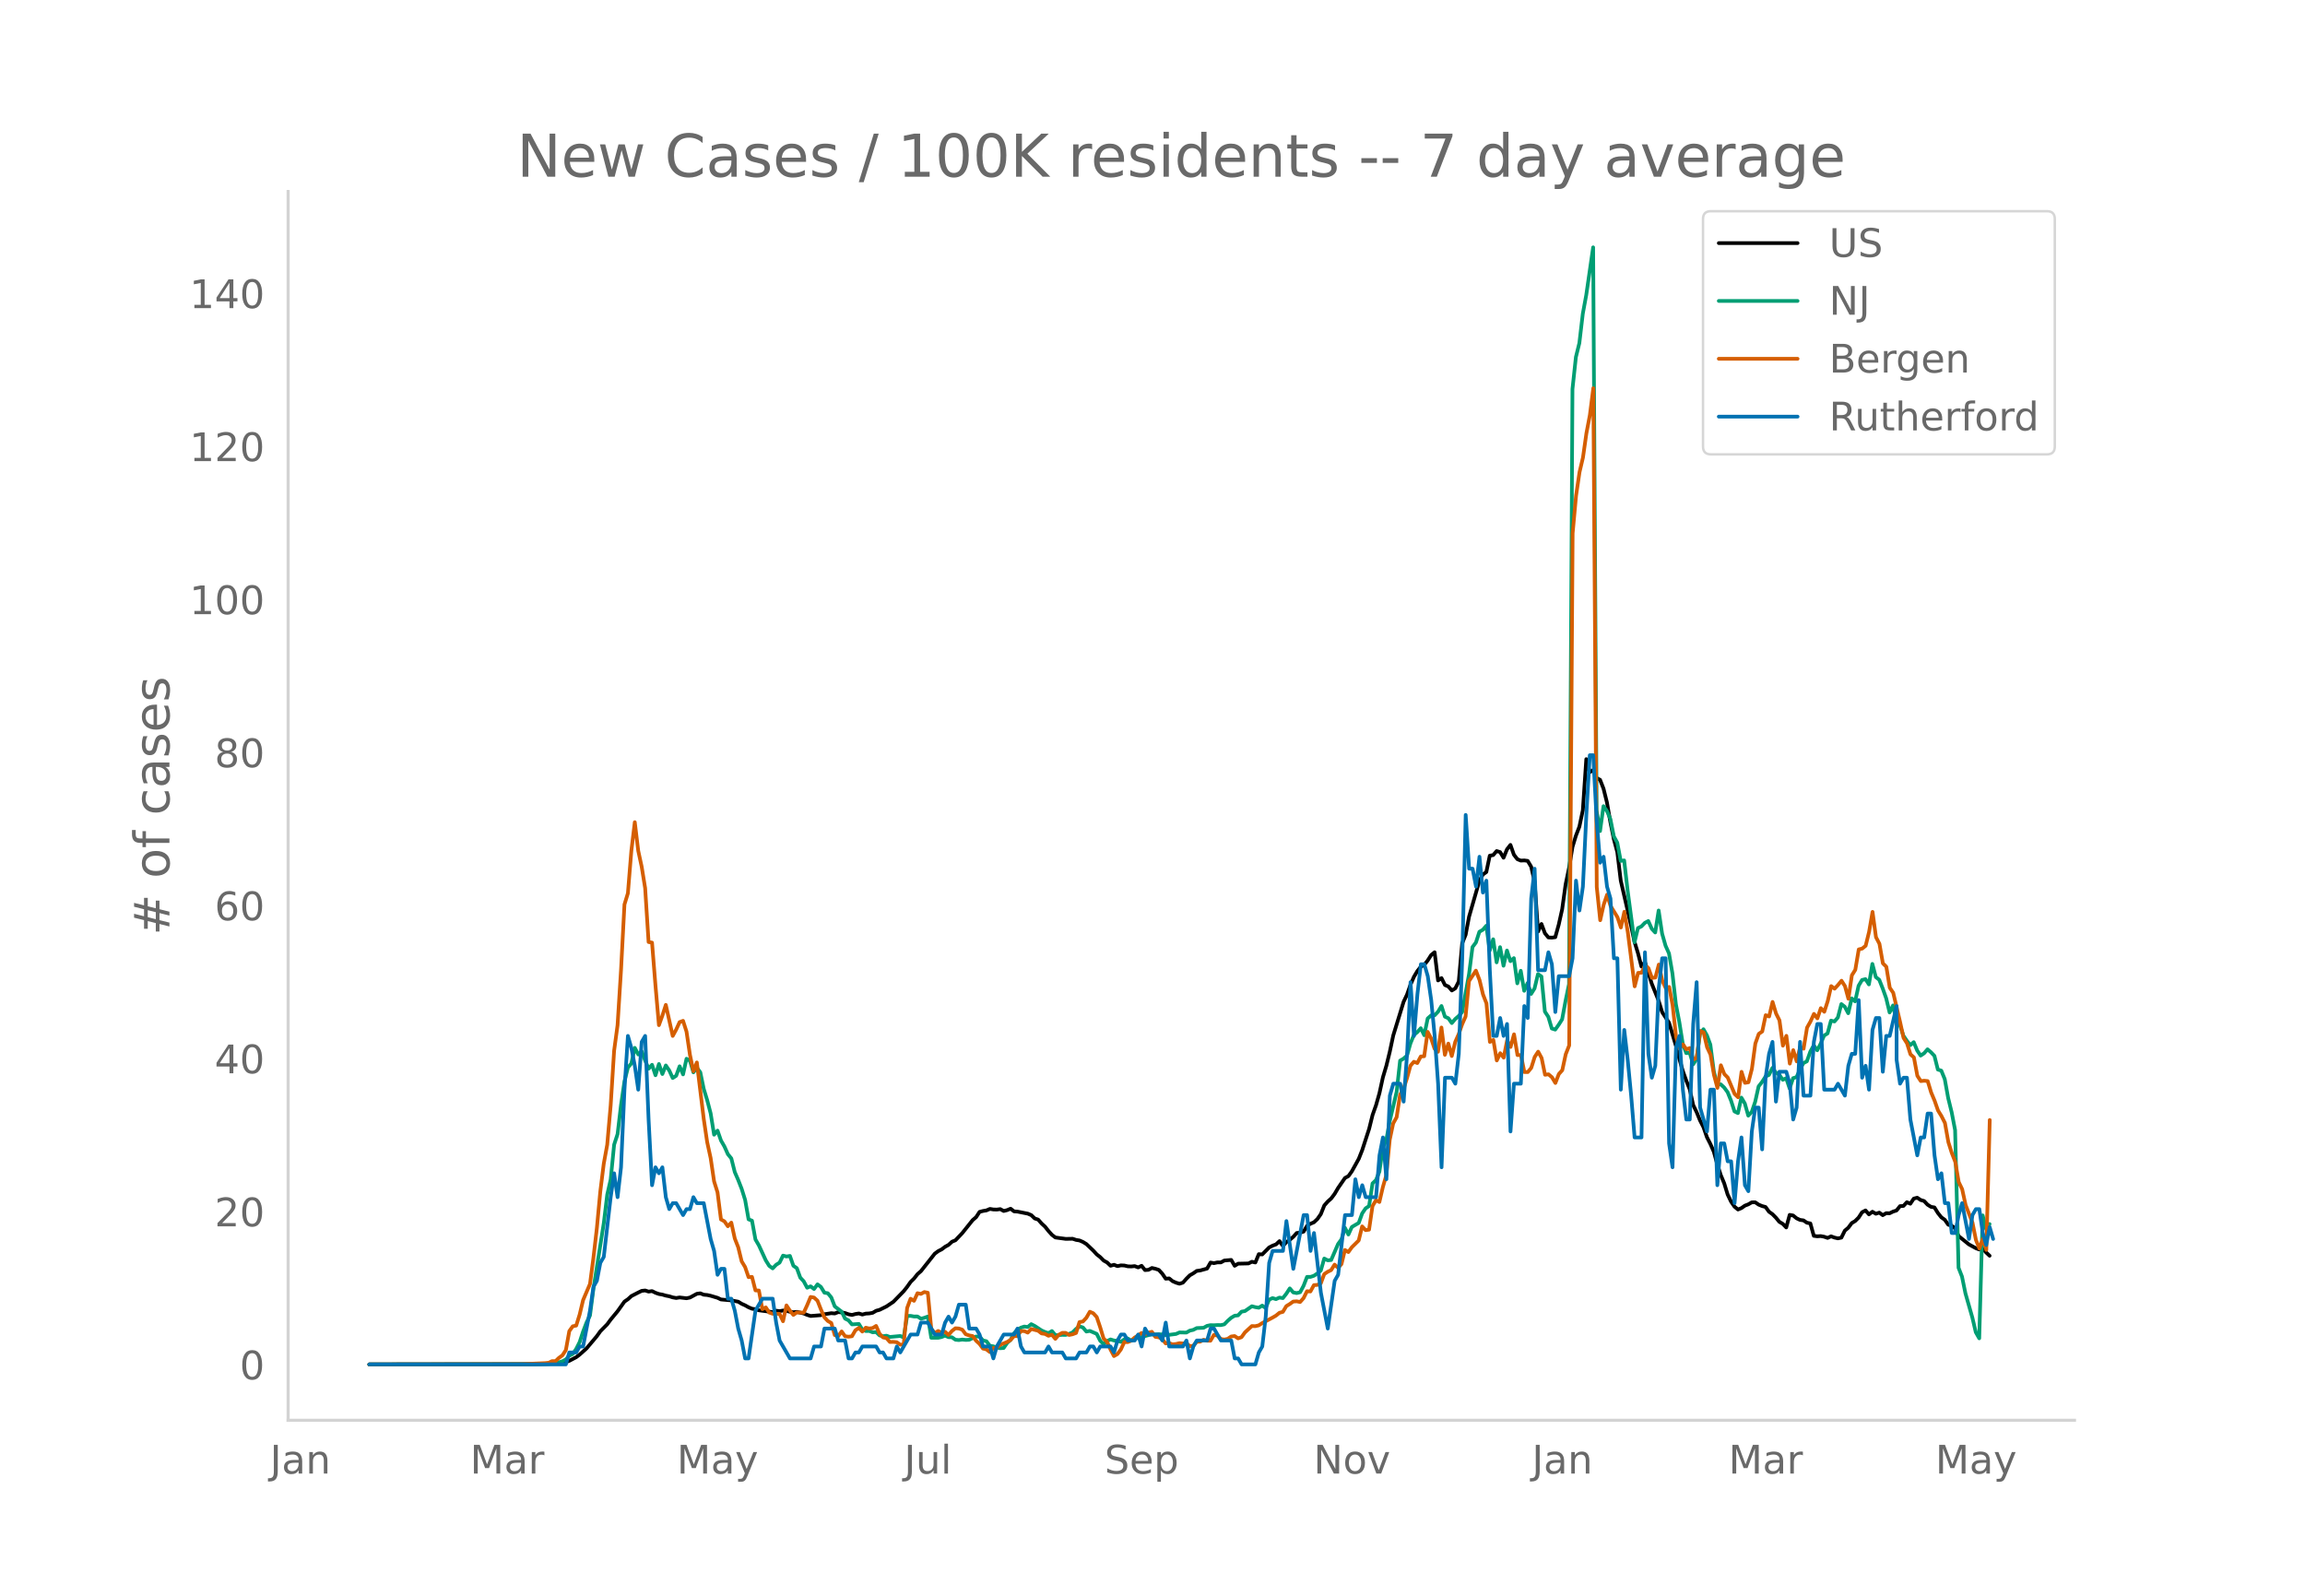 <svg height="864" viewBox="0 0 936 648" width="1248" xmlns="http://www.w3.org/2000/svg" xmlns:xlink="http://www.w3.org/1999/xlink"><defs><style>*{stroke-linecap:butt;stroke-linejoin:round}</style></defs><g id="figure_1"><path d="M0 648h936V0H0z" style="fill:#fff" id="patch_1"/><g id="axes_1"><path d="M117 576.72h725.4V77.76H117z" style="fill:none" id="patch_2"/><path clip-path="url(#pd404104d74)" d="m149.973 554.04 67.205-.087 7-.247 4.201-.327 1.4-.297 1.4-.493 2.8-1.474 1.4-1.061 2.801-2.51 4.2-4.985 1.4-1.968 2.8-2.841 1.4-1.904 2.801-3.383 2.8-3.925 1.4-.96 1.4-1.277 2.8-1.45 1.4-.674 1.401-.156 1.4.457 1.4-.207 1.4.696 1.4.493 1.4.242 1.4.417 1.4.266 1.4.45 1.401.244 1.4-.22 2.8.322 1.4-.293 2.8-1.52 1.4-.19 1.401.568 1.4.117 1.4.308 2.8.837 1.4.667 2.8.248 1.4.127 2.801.531 1.4.855 1.4.623 1.4.788 1.4.587 1.4.19 1.4.455 5.601.736 1.4-.57 1.4.18 1.4-.26 1.4.166 1.4.33 1.401.187 1.4-.137 2.8.65 1.4.585 1.4.436 4.2-.336 1.401-.378 2.8-.424 1.4.12 1.4-.562 1.4.12 1.4.272 1.4.5 1.4.268 1.401-.388 1.4-.214 1.4.435 1.4-.381 1.4-.07 1.4-.258 1.4-.822 1.4-.38 2.801-1.38 2.8-1.884 4.2-4.31 1.4-1.773 1.4-1.987 1.401-1.39 1.4-1.775 1.4-1.221 5.6-7.077 1.4-1.043 1.401-.71 1.4-1.059 1.4-.77 1.4-1.282 1.4-.586 2.8-2.946 4.201-5.249 1.4-1.202 1.4-2.136 1.4-.365 1.4-.234 1.4-.605 1.4.228 1.4.043 1.4-.188 1.401.768 1.4-.352 1.4-.585 1.4 1.09 1.4.095 4.2.836 1.401.6 1.4 1.345 1.4.463 1.4 1.582 1.4 1.294 1.4 1.766 1.4 1.547 1.4 1.072 4.201.57 2.8-.049 1.4.467 1.4.227 1.4.608 1.4.858 2.801 2.675 1.4 1.523 1.4 1.087 1.4 1.413 1.4.773 1.4 1.326 1.4-.39 1.4.548 1.401-.312 1.4.057 1.4.333 1.4.056 1.4-.148 1.4.53 1.4-.658 1.4 1.741 1.4-.106 1.401-.75 1.4.32 1.4.464 1.4 1.53 1.4 2.044 1.4-.12 1.4 1.127 1.4.613 1.4.426 1.401-.452 1.4-1.585 1.4-1.39 1.4-.803 1.4-.98 1.4-.179 2.8-.773 1.401-2.443 1.4.247 1.4-.31 1.4.015 1.4-.77 2.8-.247 1.4 2.38 1.4-.854 4.201-.097 1.4-.688 1.4.303 1.4-3.389 1.4.113 2.801-2.83 1.4-.727 1.4-.524 1.4-1.314 1.4 1.947 1.4-1.56 1.4-.925 1.4-1.213 1.4-1.555 1.401-.15 1.4-.42 1.4-2.356 1.4-.839 1.4-.593 1.4-1.322 1.4-2.006 1.4-3.492 1.4-1.6 1.401-1.244 1.4-1.865 1.4-2.387 2.8-4.07 1.4-.762 1.4-1.959 2.801-5.06 1.4-3.542 2.8-8.606 1.4-5.643 1.4-3.952 1.4-4.926 1.4-6.402 1.4-4.708 1.401-5.721 1.4-6.583 4.2-13.66 1.4-2.96 1.4-3.976 1.4-3.229 1.4-2.35 1.401-1.747 1.4-.764 1.4-1.782 1.4-2.2 1.4-1.134 1.4 11.445 1.4-.948 1.4 2.813 1.401.604 1.4 1.609 1.4-.86 1.4-2.778 1.4-15.535 1.4-3.45 1.4-7.374 4.201-14.58 1.4-2.506 1.4-1.009 1.4-6.651 1.4-.238 1.4-1.639 1.4.429 1.4 2.287 1.4-3.423 1.401-1.786 1.4 3.969 1.4 1.827 1.4.579 1.4-.066 1.4.177 1.4 2.333 1.4 6.07 1.401 20.321 1.4-3.102 1.4 3.767 1.4 1.699 1.4.076 1.4-.168 1.4-5.069 1.4-6.262 1.4-10.079 1.401-6.745 1.4-8.507 1.4-4.59 1.4-3.646 1.4-6.665 1.4-20.747 1.4 5.313 1.4-.858 1.401 3.237 1.4.703 1.4 3.596 1.4 5.622 1.4 8.074 1.4 6.84 1.4 5.252 1.4 11.566 4.201 18.273 1.4 6.634 1.4 4.558 1.4 5.419 1.4-1.828 2.8 8.81 2.801 6.921 1.4 4.601 2.8 4.309 2.8 9.373 1.4 5.324 1.4 4.886 1.401 3.902 1.4 3.54 1.4 6.363 1.4 2.897 1.4 3.414 1.4 2.738 1.4 4.05 1.4 2.742 1.4 3.176 1.401 5.105 1.4 4.31 1.4 3.353 1.4 4.57 1.4 2.915 1.4 2.021 1.4 1.163 1.4-.569 1.4-.99 1.401-.539 1.4-.808 1.4-.026 1.4.952 1.4.578 1.4.377 1.4 1.91 1.4 1.008 1.401 1.414 1.4 1.693 1.4.827 1.4 1.46 1.4-5.107 1.4.248 1.4 1.138 1.4.658 1.4.195 1.401.947 1.4.287 1.4 5.044 1.4.181 1.4-.085 1.4.259 1.4.49 1.4-.655 1.4.513 1.401.318 1.4-.3 1.4-2.835 1.4-1.177 1.4-1.884 1.4-.848 1.4-1.394 1.4-2.156 1.401-.744 1.4 1.6 1.4-1.08 1.4.82 1.4-.458 1.4 1.04 1.4-.818 1.4.046 1.4-.69 1.401-.448 1.4-1.76 1.4-.086 1.4-1.514 1.4.622 1.4-2.086 1.4-.362 1.4.928 1.401.424 1.4 1.486 1.4.875 1.4.238 1.4 2.258 1.4 1.757 1.4 1.001 1.4 1.988 1.4.427 1.401 1.069 1.4 3.114 2.8 2.264 1.4 1.133 2.8 1.536 1.4.54 1.4-.341 1.401 1.552 1.4 1.325h0" style="fill:none;stroke:#000;stroke-linecap:round;stroke-width:1.5" id="line2d_1"/><path clip-path="url(#pd404104d74)" d="m149.973 554.04 70.006-.11 2.8-.12 2.8-.23 2.8-.804 1.4-.755 1.4-1.51 1.4-.699 1.4-2.074 1.4-2.773 1.4-4.258 1.401-3.694 1.4-2.838 1.4-10.825 4.2-26.642 1.4-11.594 1.4-6.142 1.401-14.153 1.4-4.303 1.4-11.774 1.4-9.645 1.4-5.592 1.4-1.674 1.4-6.327 1.4 2.688 1.4-1.274 1.401 3.718 1.4 3.329 1.4-1.59 1.4 4.253 1.4-4.567 1.4 4.072 1.4-3.483 1.4 2.054 1.4 3.049 1.401-.91 1.4-3.853 1.4 3.293 1.4-6.356 1.4.814 1.4 4.713 1.4-1.87 1.4 1.83 1.401 6.771 1.4 4.563 1.4 5.348 1.4 8.675 1.4-1.654 1.4 3.998 1.4 2.439 1.4 3.123 1.4 1.72 1.401 5.552 1.4 3.213 1.4 3.593 1.4 4.478 1.4 7.896 1.4.56 1.4 7.626 1.4 2.399 2.801 6.092 1.4 2.234 1.4 1.01 1.4-1.46 1.4-.88 1.4-2.843 1.4.355 1.4-.23 1.401 3.993 1.4.974 1.4 3.833 1.4 1.51 1.4 2.608 1.4-.57 1.4 1.09 1.4-1.894 1.4 1.065 1.401 2.323 1.4.225 1.4 1.704 1.4 3.624 2.8 2.149 1.4 2.828 1.4.7 1.4 1.64 2.801-.176 1.4 2.289 1.4.58 1.4-.025 1.4.554 1.4-.12 1.4 1.365 1.401.33 1.4-.205 1.4.515 4.2-.395 1.4.594 1.4-8.765 1.4.005 1.401.245 1.4-.005 1.4.914 1.4-.38 1.4-.514 1.4 8.635h2.8l1.401-.3 1.4-.594 1.4.64 1.4.044 1.4.995 1.4.14 1.4-.2 1.4.15 1.4-.075 2.801-1.32 1.4.04 1.4 1.54 1.4.34 1.4 1.849 1.4.22 1.4.5 1.4.274 1.401-.095 1.4-2.039 1.4-1.25 1.4-2.678 1.4-1.344 1.4-.95 1.4-.454 1.4.19 1.401-1.16 1.4.72 2.8 1.844 1.4.635 1.4.454 1.4-.85 1.4 1.65 1.4.005 1.401-.115 1.4.03 1.4-.44 1.4-.57 1.4-1.409 1.4-1.05 1.4.45 1.4 1.655 1.4-.27 2.801 1.214 1.4 2.779 1.4 1.4 1.4-1.255 1.4-.675 1.4.435 1.4.145 1.401.415 1.4-1.035 1.4-.34 1.4.9 2.8-1.335 1.4-.14 4.201-1.169 1.4.12 1.4-.1 1.4.085 1.4.265 1.4-.105 2.8-.355 1.4-.62 2.801.06 1.4-.794 1.4-.305 1.4-.725 2.8-.125 1.4-.78 1.401-.29 1.4.05 1.4-.09 1.4.026 1.4-.305 1.4-1.444 1.4-1.225 1.4-.834 1.4-.15 1.401-1.5 1.4-.25 2.8-1.943 1.4.36 1.4.24 1.4-.865 1.4.994 1.401-3.418 1.4-.625 1.4.415 1.4-.625 1.4.21 1.4-1.794 1.4-2.149 1.4 1.634 1.4.275 1.401-.35 1.4-2.618 1.4-3.613h1.4l1.4-.455 1.4-.955 1.4-1.174 1.4-4.873 1.4.73 1.401-.12 2.8-6.492 1.4-1.939 1.4-4.652 1.4 2.728 1.4-3.068 2.801-1.645 1.4-3.863 1.4-2.059 1.4-.924 1.4-9.19 1.4-1.35 1.4-3.448 1.4-9.76 1.4-3.109 1.401-7.646 2.8-11.93 1.4-12.618 1.4-.804 1.4-1.245 1.4-4.942 1.4-3.449 1.4-1.144 1.401-1.58 1.4 2.85 1.4-6.807 1.4-1.245 1.4-.025 1.4-1.454 1.4-2.344 1.4 4.333 1.401.645 1.4 1.954 1.4-1.654 1.4-1.22 1.4-1.599 2.8-15.442 1.4-10.95 1.4-1.864 1.401-4.348 1.4-.8 1.4-1.634 1.4 10.06 1.4-4.577 1.4 9.375 1.4-6.172 1.4 7.546 1.4-6.187 1.401 4.323 1.4-1.23 1.4 10.24 1.4-5.102 1.4 8.131 1.4-3.183 1.4 4.458 1.4-2.244 1.401-5.817 1.4.96 1.4 14.267 1.4 2.134 1.4 4.728 1.4.454 1.4-1.959 1.4-2.204 1.4-7.556 1.401-6.746 1.4-241.62 1.4-13.03 1.4-5.666 1.4-11.91 1.4-7.596 2.8-19.37 1.401 228.662 1.4 8.385 1.4-10.125 1.4 1.934 1.4 3.279 1.4 7.056 1.4 2.55 1.4 7.415 1.4-.204 1.401 12.188 2.8 21.035 1.4-5.742 1.4-.68 1.4-1.45 1.4-.744 1.4 3.144 1.4 1.509 1.401-8.926 1.4 9.366 1.4 4.917 1.4 3.139 1.4 8.126 1.4 12.489 1.4 7.28 1.4 8.787 1.401 3.818 1.4-.22 1.4 4.767 1.4-2.134 1.4-10.29 1.4-1.833 1.4 2.478 1.4 3.763 1.4 10.815 1.401 5.577 1.4-.28 1.4 1.305 1.4 1.899 1.4 3.428 1.4 4.393 1.4.685 1.4-6.292 1.4 2.374 1.401 4.952 1.4-1.494 1.4-4.113 1.4-6.282 1.4-1.794 1.4-2.189 1.4-.655 1.4-2.863 1.401 1.909 1.4.854 1.4 2.064 1.4-.65 1.4 4.174 1.4-4.183 1.4-.42 1.4-3.104 1.4-2.588 1.401-.725 1.4-3.948 1.4-2.574 1.4 2.044 1.4-2.683 1.4-3.289 1.4-.88 1.4-5.207 1.4.36 1.401-1.644 1.4-5.427 1.4 1.079 1.4 2.639 1.4-6.032 1.4 1.214 1.4-6.332 1.4-2.349 1.401-.35 1.4 2.14 1.4-8.316 1.4 5.347 1.4 1.104 1.4 3.519 1.4 3.948 1.4 5.802 1.4-2.864 1.401 6.377 1.4 1.68 1.4 4.227 1.4 2.07 1.4 1.773 1.4-1.21 1.4 3.39 1.4 2.068 1.401-.94 1.4-1.614 1.4 1.19 1.4 1.464 1.4 5.572 1.4.44 1.4 3.438 1.4 7.732 1.4 5.692 1.401 7.271 1.4 55.912 1.4 3.574 1.4 6.816 2.8 9.81 1.4 5.967 1.4 2.48 1.4-49.916 1.401 5.597 1.4-2.089h0" style="fill:none;stroke:#009e73;stroke-linecap:round;stroke-width:1.5" id="line2d_2"/><path clip-path="url(#pd404104d74)" d="m149.973 554.04 61.605-.095 9.8-.429 1.4-.143 1.4-.666h1.401l1.4-1.334 1.4-1 1.4-2.142 1.4-7.714 1.4-1.952 1.4-.286 1.4-4.476 1.4-5.857 2.801-6.57 1.4-10.62 1.4-12.094 1.4-14.904 1.4-11.237 1.4-7.666 1.4-15.952 1.401-22.237 1.4-10.38 1.4-22.284 1.4-26.713 1.4-4.571 1.4-17.237 1.4-11.619 1.4 11.619 1.4 6.476 1.401 8.666 1.4 21.903 1.4.238 1.4 17.475 1.4 16.047 1.4-3.857 1.4-4.38 2.8 12.618 1.401-2.571 1.4-3.048 1.4-.524 1.4 4.381 1.4 9.428 1.4 6.666 1.4-3.57 2.801 22.95 1.4 9.428 1.4 6.428 1.4 9.476 1.4 4.476 1.4 11 1.4.761 1.4 2 1.4-1.476 1.401 6.428 1.4 3.571 1.4 5.714 1.4 2.333 1.4 4.095 1.4-.095 1.4 5.476 1.4.048 1.4 7.57 1.401-.714 1.4 2.096 1.4.476 2.8.047 1.4 3 1.4-6.428 1.4 2.143 1.401 1.714 1.4-1 2.8.095 1.4-3.047 1.4-3.333 1.4.238 1.4 1.285 1.4 3.572 1.401 3.19 1.4 1.476 1.4.81 1.4 4.904 1.4.476 1.4-1.952 1.4 1.952 1.4.19 1.4-.19 1.401-2.428 1.4-.953 1.4 1.476 1.4-1.57 1.4.332 1.4-.19 1.4-.857 1.4 3.19 1.401 1.476 1.4.286 1.4 1.571 1.4-.047 1.4.143 1.4 1 1.4-.048 1.4-14.856 1.4-3.762 1.401.857 1.4-3.095 1.4.286 1.4-.762 1.4.285 1.4 14.571 1.4 1.857 1.4-.905 1.401.762 1.4-.428 1.4 1.285 1.4-1.619 1.4-1.095 1.4.095 1.4.477 1.4 1.857 1.4.476 1.401.238 1.4 1.905 1.4 1.285 1.4 1.905 1.4.333 1.4 1.095 1.4-1.619 1.4-.095 1.4-1.238 2.801-1.143 1.4-.81 1.4-1.57h1.4l1.4-2.048h1.4l1.4.619 1.401-1.476 2.8.714 1.4 1.095 1.4.19 1.4.763 1.4-.429 1.4 1.667 1.4-1.667 1.401-.762h1.4l1.4.857 1.4-.285 1.4-.524 1.4-4.428 1.4-.239 1.4-1.523 1.4-2.429 1.401.62 1.4 1.523 1.4 4.143 1.4 4.618 1.4 1.334 1.4 3.095 1.4 2.666 1.4-.81 1.401-1.856 1.4-3.048 1.4.048 1.4-.571 1.4-1.286 1.4-.81 1.4-1.047 1.4.619 1.4-.714 1.401-.381 1.4 2.047 1.4.19 1.4.715 1.4 1.762 1.4-.143 1.4.524 1.4-.143 1.4-.334 1.401.096 1.4-.048 1.4 1.143 1.4-.095 1.4-1.667 1.4-.048 1.4-.761 1.4.38h1.401l1.4-2.38 1.4.285 1.4 1.381 1.4.238 1.4-.285 1.4-.953 1.4-.19 1.4.952 1.401-.476 1.4-1.952 2.8-2.572 1.4.048 1.4-.333 1.4-.905 4.201-2.238 1.4-.81 1.4-1.142 1.4-.381 1.4-2.333 1.4-.857 1.4-1 1.4-.096 1.401.286 1.4-1.571 1.4-2.81 1.4.096 1.4-2.572 1.4-.095 1.4-.619 1.4-3.762 1.4-.952 1.401-.666 1.4-2.238 1.4 1.285 1.4-1.476 1.4-5.761 1.4.857 1.4-1.953 2.801-2.761 1.4-5.714 1.4 1.523 1.4-.19 1.4-9.571 1.4-2.38 1.4.713 1.4-6 1.4-4.856 1.401-14.428 1.4-6.618 1.4-2.524 1.4-9.142 1.4-2.381 1.4-4.286 1.4-5.095 1.4-1.619 1.4.524 1.401-2.666 1.4-.096 1.4-9.904 1.4 2.62 1.4 4.237 1.4 1.238 1.4-9.857 1.4 11.095 1.401-4.571 1.4 5.047 1.4-5.714 1.4-3.142 1.4-4 1.4-3.19 1.4-14.38 2.8-4.238L600.81 398l1.4 5.81 1.4 3.619 1.4 15.665 1.4-.81 1.4 8.334 1.4-2.953 1.4 1.81 1.4-7.047 1.401 2.714 1.4-5.143 1.4 8.428h1.4l1.4 6.905h1.4l1.4-1.715 1.4-4.428 1.401-2.143 1.4 2.572 1.4 6.809 1.4-.19 1.4 1.19 1.4 2.333 1.4-3.619 1.4-1.571 1.4-6.476 1.401-3.571 1.4-207.988 1.4-15.285 1.4-9.523 1.4-5.952 1.4-9.857 1.4-7.333 1.4-10.951 1.401 202.56 1.4 13.475 1.4-6.238 1.4-4.143 1.4 4.571 2.8 4.572 1.4 4.19 1.4-6.38 1.401 8.19 2.8 22.093 1.4-5.476 1.4-.047 1.4-3.095 1.4 1.238 1.4 3.952 1.4-.143 1.401-5.285 1.4 6.523 1.4 3.047 1.4-.476 1.4 7.38 1.4 12.762 1.4 4.952 1.4-1.762 1.401 2 1.4-.524 1.4 4.667 1.4-.667 1.4-10.952 1.4.62 1.4 5.999 1.4 3 1.4 8.237 1.401 5.286 1.4-9.19 1.4 3.571 1.4 1.429 2.8 6.666 1.4 1.333 1.4-10.333 1.4 4.476 1.401-.238 1.4-5.428 1.4-10.285 1.4-3.952 1.4-.953 1.4-6.618 1.4.524 1.4-5.905 1.401 4.667 1.4 2.809 1.4 10.285 1.4-4 1.4 11.285 1.4-5.476 1.4 4.572 1.4-5.762 1.4.619 1.401-8.57 1.4-2.477 1.4-3.095 1.4 1.81 1.4-4.143 1.4 1.476 1.4-4.333 1.4-6.095 1.4 1.047 1.401-1.523 1.4-1.714 1.4 2.19 1.4 5.142 1.4-9.523 1.4-2.238 1.4-8.285 1.4-.333 1.401-1.143 1.4-5.666 1.4-8.095 1.4 10.285 1.4 2.666 1.4 7.952 1.4 1.381 1.4 8.524 1.4 2.047 2.801 11.904 1.4 6.428 1.4 2.19 1.4 4.477 1.4 1.238 1.4 7.475 1.4 2.143 1.401-.143 1.4.143 1.4 4.619 1.4 3.333 1.4 4 1.4 2.285 1.4 2.762 1.4 7.81 1.4 4.427 1.401 3.572 1.4 8.19 1.4 2.904 1.4 6.428 2.8 7.19 1.4 7.048 1.4 3.428 1.4-4 1.401 4.572 1.4-52.76h0" style="fill:none;stroke:#d55e00;stroke-linecap:round;stroke-width:1.5" id="line2d_3"/><path clip-path="url(#pd404104d74)" d="M149.973 554.04h79.806l1.4-4.85h2.8l1.4-2.426h1.4l2.801-14.55 1.4-9.701 1.4-2.425 1.4-7.276 1.4-2.425 2.8-24.252 1.401-9.7 1.4 9.7 1.4-12.126 1.4-31.527 1.4-21.827 1.4 4.85 1.4 7.276 1.4 9.7 1.4-19.4 1.401-2.426 1.4 33.953 1.4 26.677 1.4-7.276 1.4 2.425 1.4-2.425 1.4 12.126 1.4 4.85 1.4-2.425h1.401l2.8 4.85 1.4-2.425h1.4l1.4-4.85 1.4 2.425h2.801l2.8 14.551 1.4 4.85 1.4 9.701 1.4-2.425h1.4l1.4 12.126h1.4l1.401 4.85 1.4 7.276 1.4 4.85 1.4 7.276h1.4l2.8-19.402 2.8-4.85h4.201l1.4 9.7 1.4 7.276 4.2 7.276h8.402l1.4-4.85h2.8l1.4-7.276h4.2l1.4 4.85h2.8l1.4 7.276h1.4l1.401-2.425h1.4l1.4-2.426h5.6l1.4 2.426h1.401l1.4 2.425h2.8l1.4-4.85 1.4 2.425 4.2-7.276h2.801l1.4-4.85h2.8l2.8 4.85h2.801l1.4-4.85 1.4-2.425 1.4 2.425 1.4-2.425 1.4-4.85h2.8l1.4 9.7h2.801l1.4 2.425 1.4 4.85h2.8l1.4 4.85 1.4-4.85 2.801-4.85h4.2l1.4-2.425 1.4 7.275 1.4 2.426h8.401l1.4-2.426 1.4 2.426h4.201l1.4 2.425h4.2l1.4-2.425h2.8l1.4-2.426h1.401l1.4 2.426 1.4-2.426h4.2l1.4 2.426 1.4-4.85 1.401-2.426h1.4l1.4 2.425h2.8l1.4-2.425 1.4 4.85 1.4-7.275 1.4 2.425h4.201l1.4 2.425 1.4-7.275 1.4 9.7h5.601l1.4-2.425 1.4 7.276 1.4-4.85 1.4-2.426h4.2l1.401-4.85h1.4l2.8 4.85h4.2l1.4 7.276h1.4l1.401 2.425h5.6l1.4-4.85 1.4-2.426 1.4-12.125 1.401-21.827 1.4-4.85h4.2l1.4-12.126 2.8 19.401 4.201-21.826h1.4l1.4 14.55 1.4-7.275 2.8 24.252 2.8 14.55 2.801-19.4 1.4-2.426 2.8-24.251h2.8l1.4-14.551 1.401 7.275 1.4-4.85 1.4 4.85h4.2l1.4-16.976 1.4-7.276 1.4 16.977 1.401-33.953 1.4-4.85h2.8l1.4 7.275 1.4-19.401 1.4-29.102 1.4 21.826 1.4-16.976 1.401-12.126h1.4l1.4 4.85 1.4 9.701 1.4 14.551 1.4 19.402 1.4 33.952 1.4-36.377h2.801l1.4 2.425 1.4-12.126 1.4-38.803 1.4-58.204 1.4 21.826h1.4l1.4 7.276 1.401-12.126 1.4 14.551 1.4-4.85 1.4 36.377 1.4 26.677h1.4l1.4-7.275 1.4 7.275 1.4-4.85 1.401 43.653 1.4-19.401h2.8l1.4-31.528 1.4 4.85 1.4-48.503 1.4-12.126 1.401 41.228h2.8l1.4-7.275 1.4 4.85 1.4 19.402 1.4-14.551h4.201l1.4-7.276 1.4-31.527 1.4 12.126 1.4-9.701 1.4-29.102 1.4-24.252h1.4l1.401 26.677 1.4 16.976 1.4-2.425 1.4 12.126 1.4 4.85 1.4 24.252h1.4l1.4 53.354 1.4-24.252 1.401 12.126 1.4 14.551 1.4 16.976h2.8l1.4-75.18 1.4 41.228 1.4 9.7 1.4-4.85 1.401-31.527 1.4-12.126h1.4l1.4 75.18 1.4 9.701 1.4-48.503 1.4-4.85 1.4 21.826 1.401 12.126h1.4l1.4-38.803 1.4-16.976 1.4 50.928 2.8 9.701 1.4-16.976h1.4l1.401 38.803 1.4-16.976h1.4l1.4 7.275h1.4l1.4 16.976 1.4-16.976 1.4-9.7 1.4 19.4 1.401 2.426 1.4-24.252 1.4-9.7h1.4l1.4 16.976 1.4-29.102 1.4-9.701 1.4-4.85 1.401 24.251 1.4-12.126h2.8l1.4 4.85 1.4 14.552 1.4-4.85 1.4-26.677 1.4 21.826h2.801l1.4-21.826 1.4-7.276h1.4l1.4 26.677h4.2l1.401-2.425 2.8 4.85 1.4-12.126 1.4-4.85h1.4l1.4-21.827 1.4 31.528 1.401-4.85 1.4 9.7 1.4-24.252 1.4-4.85h1.4l1.4 21.826 1.4-14.55h1.4l2.801-12.127v21.827l1.4 9.7 1.4-2.424h1.4l1.4 16.976 2.8 14.55 1.4-7.275h1.401l1.4-9.7h1.4l1.4 16.976 1.4 9.7 1.4-2.425 1.4 12.126h1.4l1.4 12.126h1.401l1.4-7.275 1.4-4.85 2.8 14.55 1.4-9.7 1.4-2.426h1.4l1.4 9.701 1.401 4.85 1.4-7.275 1.4 4.85h0" style="fill:none;stroke:#0072b2;stroke-linecap:round;stroke-width:1.5" id="line2d_4"/><path d="M117 576.72V77.76" style="fill:none;stroke:#d3d3d3;stroke-linecap:square;stroke-linejoin:miter;stroke-width:1.25" id="patch_3"/><path d="M117 576.72h725.4" style="fill:none;stroke:#d3d3d3;stroke-linecap:square;stroke-linejoin:miter;stroke-width:1.25" id="patch_4"/><g id="matplotlib.axis_1"><g id="xtick_1"><g style="fill:#696969" transform="matrix(.16 0 0 -.16 109.638 598.378)" id="text_1"><defs><path d="M9.813 72.906h9.859V5.078q0-13.187-5-19.14-5-5.954-16.094-5.954h-3.75v8.297h3.078q6.531 0 9.219 3.672Q9.813-4.39 9.813 5.078z" id="DejaVuSans-74"/><path d="M34.281 27.484q-10.89 0-15.093-2.484-4.204-2.484-4.204-8.5 0-4.781 3.157-7.594 3.156-2.797 8.562-2.797 7.485 0 12 5.297 4.516 5.297 4.516 14.078v2zm17.922 3.72V0H43.22v8.297Q40.14 3.328 35.547.953q-4.594-2.375-11.234-2.375-8.391 0-13.36 4.719Q6 8.016 6 15.922q0 9.219 6.172 13.906 6.187 4.688 18.437 4.688h12.61v.89q0 6.203-4.078 9.594-4.078 3.39-11.453 3.39-4.688 0-9.141-1.124-4.438-1.125-8.531-3.375v8.312q4.921 1.906 9.562 2.844 4.64.953 9.031.953 11.875 0 17.735-6.156 5.86-6.14 5.86-18.64z" id="DejaVuSans-97"/><path d="M54.89 33.016V0h-8.984v32.719q0 7.765-3.031 11.61-3.031 3.858-9.078 3.858-7.281 0-11.484-4.64-4.204-4.625-4.204-12.64V0H9.08v54.688h9.03v-8.5q3.235 4.937 7.594 7.374Q30.078 56 35.797 56q9.422 0 14.25-5.828 4.844-5.828 4.844-17.156z" id="DejaVuSans-110"/></defs><use xlink:href="#DejaVuSans-74"/><use x="29.492" xlink:href="#DejaVuSans-97"/><use x="90.771" xlink:href="#DejaVuSans-110"/></g></g><g id="xtick_2"><g style="fill:#696969" transform="matrix(.16 0 0 -.16 190.884 598.378)" id="text_2"><defs><path d="M9.813 72.906h14.703l18.593-49.61 18.703 49.61h14.704V0H66.89v64.016l-18.797-50h-9.907l-18.796 50V0H9.813z" id="DejaVuSans-77"/><path d="M41.11 46.297q-1.516.875-3.297 1.281Q36.03 48 33.89 48q-7.625 0-11.703-4.953-4.079-4.953-4.079-14.234V0H9.08v54.688h9.03v-8.5q2.844 4.984 7.375 7.39Q30.031 56 36.531 56q.922 0 2.047-.125 1.125-.11 2.484-.36z" id="DejaVuSans-114"/></defs><use xlink:href="#DejaVuSans-77"/><use x="86.279" xlink:href="#DejaVuSans-97"/><use x="147.559" xlink:href="#DejaVuSans-114"/></g></g><g id="xtick_3"><g style="fill:#696969" transform="matrix(.16 0 0 -.16 274.844 598.378)" id="text_3"><defs><path d="M32.172-5.078q-3.797-9.766-7.422-12.735-3.61-2.984-9.656-2.984H7.906v7.516h5.282q3.703 0 5.75 1.765Q21-9.766 23.483-3.219l1.61 4.094-22.11 53.813H12.5l17.094-42.766 17.093 42.766h9.516z" id="DejaVuSans-121"/></defs><use xlink:href="#DejaVuSans-77"/><use x="86.279" xlink:href="#DejaVuSans-97"/><use x="147.559" xlink:href="#DejaVuSans-121"/></g></g><g id="xtick_4"><g style="fill:#696969" transform="matrix(.16 0 0 -.16 367.139 598.378)" id="text_4"><defs><path d="M8.5 21.578v33.11h8.984V21.922q0-7.766 3.016-11.656 3.031-3.875 9.094-3.875 7.265 0 11.484 4.64 4.234 4.64 4.234 12.656v31h8.985V0h-8.984v8.406Q42.047 3.422 37.718 1q-4.313-2.422-10.032-2.422-9.421 0-14.312 5.86Q8.5 10.296 8.5 21.578zM31.11 56z" id="DejaVuSans-117"/><path d="M9.422 75.984h8.984V0H9.422z" id="DejaVuSans-108"/></defs><use xlink:href="#DejaVuSans-74"/><use x="29.492" xlink:href="#DejaVuSans-117"/><use x="92.871" xlink:href="#DejaVuSans-108"/></g></g><g id="xtick_5"><g style="fill:#696969" transform="matrix(.16 0 0 -.16 448.519 598.378)" id="text_5"><defs><path d="M53.516 70.516V60.89q-5.61 2.687-10.594 4-4.984 1.328-9.625 1.328-8.047 0-12.422-3.125t-4.375-8.89q0-4.845 2.906-7.313 2.907-2.453 11.016-3.97l5.953-1.218q11.031-2.11 16.281-7.406 5.25-5.297 5.25-14.172 0-10.61-7.11-16.078-7.093-5.469-20.812-5.469-5.172 0-11.015 1.172Q13.14.922 6.89 3.219v10.156q6-3.36 11.765-5.078 5.766-1.703 11.328-1.703 8.438 0 13.032 3.312 4.593 3.328 4.593 9.485 0 5.359-3.297 8.39-3.296 3.032-10.812 4.547L27.484 33.5q-11.03 2.188-15.968 6.875-4.922 4.688-4.922 13.047 0 9.672 6.812 15.234 6.813 5.563 18.766 5.563 5.14 0 10.453-.938 5.328-.922 10.89-2.765z" id="DejaVuSans-83"/><path d="M56.203 29.594v-4.39H14.891q.593-9.282 5.593-14.142 5-4.859 13.938-4.859 5.172 0 10.031 1.266 4.86 1.265 9.656 3.812v-8.5Q49.266.734 44.187-.344 39.11-1.422 33.892-1.422q-13.094 0-20.735 7.61-7.64 7.625-7.64 20.625 0 13.421 7.25 21.296Q20.016 56 32.328 56q11.031 0 17.453-7.11 6.422-7.093 6.422-19.296zm-8.984 2.64q-.094 7.36-4.125 11.75-4.032 4.407-10.672 4.407-7.516 0-12.031-4.25-4.516-4.25-5.203-11.97z" id="DejaVuSans-101"/><path d="M18.11 8.203v-29H9.077v75.484h9.031v-8.296q2.844 4.875 7.157 7.234Q29.594 56 35.594 56q9.968 0 16.187-7.906 6.235-7.907 6.235-20.797T51.78 6.484q-6.218-7.906-16.187-7.906-6 0-10.328 2.375-4.313 2.375-7.157 7.25zm30.578 19.094q0 9.906-4.079 15.547-4.078 5.64-11.203 5.64-7.14 0-11.218-5.64-4.079-5.64-4.079-15.547 0-9.906 4.078-15.547 4.079-5.64 11.22-5.64 7.124 0 11.202 5.64t4.078 15.547z" id="DejaVuSans-112"/></defs><use xlink:href="#DejaVuSans-83"/><use x="63.477" xlink:href="#DejaVuSans-101"/><use x="125" xlink:href="#DejaVuSans-112"/></g></g><g id="xtick_6"><g style="fill:#696969" transform="matrix(.16 0 0 -.16 533.39 598.378)" id="text_6"><defs><path d="M9.813 72.906h13.28l32.329-60.984v60.984h9.562V0h-13.28L19.39 60.984V0H9.813z" id="DejaVuSans-78"/><path d="M30.61 48.39q-7.22 0-11.422-5.64-4.204-5.64-4.204-15.453 0-9.813 4.172-15.453 4.188-5.64 11.453-5.64 7.188 0 11.375 5.655 4.203 5.672 4.203 15.438 0 9.719-4.203 15.406-4.187 5.688-11.375 5.688zm0 7.61q11.718 0 18.406-7.625 6.703-7.61 6.703-21.078 0-13.422-6.703-21.078-6.688-7.64-18.407-7.64-11.765 0-18.437 7.64-6.656 7.656-6.656 21.078 0 13.469 6.656 21.078Q18.844 56 30.609 56z" id="DejaVuSans-111"/><path d="M2.984 54.688H12.5L29.594 8.797l17.093 45.89h9.516L35.687 0H23.485z" id="DejaVuSans-118"/></defs><use xlink:href="#DejaVuSans-78"/><use x="74.805" xlink:href="#DejaVuSans-111"/><use x="135.986" xlink:href="#DejaVuSans-118"/></g></g><g id="xtick_7"><g style="fill:#696969" transform="matrix(.16 0 0 -.16 622.08 598.378)" id="text_7"><use xlink:href="#DejaVuSans-74"/><use x="29.492" xlink:href="#DejaVuSans-97"/><use x="90.771" xlink:href="#DejaVuSans-110"/></g></g><g id="xtick_8"><g style="fill:#696969" transform="matrix(.16 0 0 -.16 701.926 598.378)" id="text_8"><use xlink:href="#DejaVuSans-77"/><use x="86.279" xlink:href="#DejaVuSans-97"/><use x="147.559" xlink:href="#DejaVuSans-114"/></g></g><g id="xtick_9"><g style="fill:#696969" transform="matrix(.16 0 0 -.16 785.887 598.378)" id="text_9"><use xlink:href="#DejaVuSans-77"/><use x="86.279" xlink:href="#DejaVuSans-97"/><use x="147.559" xlink:href="#DejaVuSans-121"/></g></g></g><g id="matplotlib.axis_2"><g id="ytick_1"><g style="fill:#696969" transform="matrix(.16 0 0 -.16 97.32 560.119)" id="text_10"><defs><path d="M31.781 66.406q-7.61 0-11.453-7.5Q16.5 51.422 16.5 36.375q0-14.984 3.828-22.484 3.844-7.5 11.453-7.5 7.672 0 11.5 7.5 3.844 7.5 3.844 22.484 0 15.047-3.844 22.531-3.828 7.5-11.5 7.5zm0 7.813q12.266 0 18.735-9.703 6.468-9.688 6.468-28.141 0-18.406-6.468-28.11-6.47-9.687-18.735-9.687-12.25 0-18.718 9.688-6.47 9.703-6.47 28.109 0 18.453 6.47 28.14Q19.53 74.22 31.78 74.22z" id="DejaVuSans-48"/></defs><use xlink:href="#DejaVuSans-48"/></g></g><g id="ytick_2"><g style="fill:#696969" transform="matrix(.16 0 0 -.16 87.14 497.976)" id="text_11"><defs><path d="M19.188 8.297h34.421V0H7.33v8.297q5.609 5.812 15.296 15.594 9.703 9.797 12.188 12.64 4.734 5.313 6.609 9 1.89 3.688 1.89 7.25 0 5.813-4.078 9.469-4.078 3.672-10.625 3.672-4.64 0-9.797-1.61-5.14-1.609-11-4.89v9.969Q13.767 71.78 18.938 73q5.188 1.219 9.485 1.219 11.328 0 18.062-5.672 6.735-5.656 6.735-15.125 0-4.5-1.688-8.531-1.672-4.016-6.125-9.485-1.218-1.422-7.765-8.187-6.532-6.766-18.453-18.922z" id="DejaVuSans-50"/></defs><use xlink:href="#DejaVuSans-50"/><use x="63.623" xlink:href="#DejaVuSans-48"/></g></g><g id="ytick_3"><g style="fill:#696969" transform="matrix(.16 0 0 -.16 87.14 435.832)" id="text_12"><defs><path d="M37.797 64.313 12.89 25.39h24.906zm-2.594 8.593H47.61V25.391h10.407v-8.203H47.609V0h-9.812v17.188H4.89v9.515z" id="DejaVuSans-52"/></defs><use xlink:href="#DejaVuSans-52"/><use x="63.623" xlink:href="#DejaVuSans-48"/></g></g><g id="ytick_4"><g style="fill:#696969" transform="matrix(.16 0 0 -.16 87.14 373.69)" id="text_13"><defs><path d="M33.016 40.375q-6.641 0-10.532-4.547-3.875-4.531-3.875-12.437 0-7.86 3.875-12.438 3.891-4.562 10.532-4.562 6.64 0 10.515 4.562 3.875 4.578 3.875 12.438 0 7.906-3.875 12.437-3.875 4.547-10.515 4.547zm19.578 30.922v-8.984q-3.719 1.75-7.5 2.671-3.782.938-7.5.938-9.766 0-14.922-6.594-5.14-6.594-5.875-19.922 2.875 4.25 7.219 6.516 4.359 2.266 9.578 2.266 10.984 0 17.36-6.672 6.374-6.657 6.374-18.125 0-11.235-6.64-18.032-6.641-6.78-17.672-6.78-12.657 0-19.344 9.687-6.688 9.703-6.688 28.109 0 17.281 8.204 27.563 8.203 10.28 22.015 10.28 3.719 0 7.5-.734t7.89-2.187z" id="DejaVuSans-54"/></defs><use xlink:href="#DejaVuSans-54"/><use x="63.623" xlink:href="#DejaVuSans-48"/></g></g><g id="ytick_5"><g style="fill:#696969" transform="matrix(.16 0 0 -.16 87.14 311.546)" id="text_14"><defs><path d="M31.781 34.625q-7.031 0-11.062-3.766-4.016-3.765-4.016-10.343 0-6.594 4.016-10.36Q24.75 6.391 31.78 6.391q7.032 0 11.078 3.78 4.063 3.798 4.063 10.345 0 6.578-4.031 10.343-4.016 3.766-11.11 3.766zm-9.86 4.188q-6.343 1.562-9.89 5.906Q8.5 49.079 8.5 55.329q0 8.733 6.219 13.812 6.234 5.078 17.062 5.078 10.89 0 17.094-5.078 6.203-5.079 6.203-13.813 0-6.25-3.547-10.61-3.531-4.343-9.828-5.906 7.125-1.656 11.094-6.5 3.984-4.828 3.984-11.796 0-10.61-6.468-16.282-6.47-5.656-18.532-5.656-12.047 0-18.531 5.656-6.469 5.672-6.469 16.282 0 6.968 4 11.797 4.016 4.843 11.14 6.5zM18.314 54.39q0-5.657 3.53-8.828 3.548-3.172 9.938-3.172 6.36 0 9.938 3.172 3.593 3.171 3.593 8.828 0 5.672-3.593 8.843-3.578 3.172-9.938 3.172-6.39 0-9.937-3.172-3.532-3.172-3.532-8.843z" id="DejaVuSans-56"/></defs><use xlink:href="#DejaVuSans-56"/><use x="63.623" xlink:href="#DejaVuSans-48"/></g></g><g id="ytick_6"><g style="fill:#696969" transform="matrix(.16 0 0 -.16 76.96 249.403)" id="text_15"><defs><path d="M12.406 8.297h16.11v55.625l-17.532-3.516v8.985l17.438 3.515h9.86V8.296H54.39V0H12.406z" id="DejaVuSans-49"/></defs><use xlink:href="#DejaVuSans-49"/><use x="63.623" xlink:href="#DejaVuSans-48"/><use x="127.246" xlink:href="#DejaVuSans-48"/></g></g><g id="ytick_7"><g style="fill:#696969" transform="matrix(.16 0 0 -.16 76.96 187.26)" id="text_16"><use xlink:href="#DejaVuSans-49"/><use x="63.623" xlink:href="#DejaVuSans-50"/><use x="127.246" xlink:href="#DejaVuSans-48"/></g></g><g id="ytick_8"><g style="fill:#696969" transform="matrix(.16 0 0 -.16 76.96 125.117)" id="text_17"><use xlink:href="#DejaVuSans-49"/><use x="63.623" xlink:href="#DejaVuSans-52"/><use x="127.246" xlink:href="#DejaVuSans-48"/></g></g><g style="fill:#696969" transform="matrix(0 -.2 -.2 0 68.8 379.813)" id="text_18"><defs><path d="M51.125 44H36.922l-4.11-16.313h14.313zm-7.328 27.781-5.078-20.265h14.265L58.11 71.78h7.813L60.89 51.516h15.234V44h-17.14l-4-16.313h15.53V20.22H53.079L48 0h-7.813l5.032 20.219H30.906L25.875 0h-7.86l5.079 20.219H7.719v7.468h17.187L29 44H13.281v7.516h17.625l4.985 20.265z" id="DejaVuSans-35"/><path d="M37.11 75.984V68.5h-8.594q-4.828 0-6.72-1.953-1.874-1.953-1.874-7.031v-4.828h14.797v-6.985H19.922V0H10.89v47.703H2.297v6.984h8.594V58.5q0 9.125 4.25 13.297 4.25 4.187 13.468 4.187z" id="DejaVuSans-102"/><path d="M48.781 52.594v-8.407q-3.812 2.11-7.64 3.157-3.828 1.047-7.735 1.047-8.75 0-13.593-5.547-4.829-5.532-4.829-15.547 0-10.016 4.829-15.563 4.843-5.53 13.593-5.53 3.907 0 7.735 1.046 3.828 1.047 7.64 3.156V2.094Q45.016.344 40.984-.531q-4.015-.89-8.562-.89-12.36 0-19.64 7.765-7.266 7.765-7.266 20.953 0 13.375 7.343 21.031Q20.22 56 33.016 56q4.14 0 8.093-.86 3.953-.843 7.672-2.546z" id="DejaVuSans-99"/><path d="M44.281 53.078v-8.5q-3.797 1.953-7.906 2.922-4.094.984-8.5.984-6.688 0-10.031-2.047-3.344-2.046-3.344-6.156 0-3.125 2.39-4.906 2.391-1.781 9.626-3.39l3.078-.688q9.562-2.047 13.593-5.781 4.032-3.735 4.032-10.422 0-7.625-6.032-12.078-6.03-4.438-16.578-4.438-4.39 0-9.156.86Q10.688.296 5.422 2v9.281q4.984-2.594 9.812-3.89 4.829-1.282 9.579-1.282 6.343 0 9.75 2.172 3.421 2.172 3.421 6.125 0 3.656-2.468 5.61-2.453 1.953-10.813 3.765l-3.125.735q-8.344 1.75-12.062 5.39-3.704 3.64-3.704 9.985 0 7.718 5.47 11.906Q16.75 56 26.811 56q4.97 0 9.36-.734 4.406-.72 8.11-2.188z" id="DejaVuSans-115"/></defs><use xlink:href="#DejaVuSans-35"/><use x="83.789" xlink:href="#DejaVuSans-32"/><use x="115.576" xlink:href="#DejaVuSans-111"/><use x="176.758" xlink:href="#DejaVuSans-102"/><use x="211.963" xlink:href="#DejaVuSans-32"/><use x="243.75" xlink:href="#DejaVuSans-99"/><use x="298.73" xlink:href="#DejaVuSans-97"/><use x="360.01" xlink:href="#DejaVuSans-115"/><use x="412.109" xlink:href="#DejaVuSans-101"/><use x="473.633" xlink:href="#DejaVuSans-115"/></g></g><g style="fill:#696969" transform="matrix(.24 0 0 -.24 209.887 71.76)" id="text_19"><defs><path d="M4.203 54.688h8.985l11.234-42.672 11.172 42.672h10.593l11.235-42.672 11.187 42.672h8.985L63.28 0H52.688L40.922 44.828 29.109 0H18.5z" id="DejaVuSans-119"/><path d="M64.406 67.281v-10.39q-4.984 4.64-10.625 6.922-5.64 2.296-11.984 2.296-12.5 0-19.14-7.64-6.641-7.64-6.641-22.094 0-14.406 6.64-22.047 6.64-7.64 19.14-7.64 6.345 0 11.985 2.296 5.64 2.297 10.625 6.938V5.609Q59.234 2.094 53.437.33q-5.78-1.75-12.218-1.75-16.563 0-26.094 10.124-9.516 10.14-9.516 27.672 0 17.578 9.516 27.703 9.531 10.14 26.094 10.14 6.531 0 12.312-1.734 5.797-1.734 10.875-5.203z" id="DejaVuSans-67"/><path d="M25.39 72.906h8.297L8.297-9.28H0z" id="DejaVuSans-47"/><path d="M9.813 72.906h9.859V42.094L52.39 72.906h12.703L28.906 38.922 67.672 0H54.688L19.672 35.11V0h-9.86z" id="DejaVuSans-75"/><path d="M9.422 54.688h8.984V0H9.422zm0 21.296h8.984v-11.39H9.422z" id="DejaVuSans-105"/><path d="M45.406 46.39v29.594h8.985V0h-8.985v8.203Q42.578 3.328 38.25.953q-4.313-2.375-10.375-2.375-9.906 0-16.14 7.906-6.22 7.922-6.22 20.813 0 12.89 6.22 20.797Q17.968 56 27.874 56q6.063 0 10.375-2.375 4.328-2.36 7.156-7.234zm-30.61-19.093q0-9.906 4.079-15.547 4.078-5.64 11.203-5.64 7.125 0 11.219 5.64 4.11 5.64 4.11 15.547 0 9.906-4.11 15.547-4.094 5.64-11.219 5.64-7.125 0-11.203-5.64-4.078-5.64-4.078-15.547z" id="DejaVuSans-100"/><path d="M18.313 70.219V54.688h18.5v-6.985h-18.5V18.016q0-6.688 1.828-8.594 1.828-1.906 7.453-1.906h9.218V0h-9.218q-10.407 0-14.36 3.875-3.953 3.89-3.953 14.14v29.688H2.687v6.984h6.594V70.22z" id="DejaVuSans-116"/><path d="M4.89 31.39h26.313v-8H4.891z" id="DejaVuSans-45"/><path d="M8.203 72.906h46.875v-4.203L28.61 0H18.312L43.22 64.594H8.203z" id="DejaVuSans-55"/><path d="M45.406 27.984q0 9.766-4.031 15.125-4.016 5.375-11.297 5.375-7.219 0-11.25-5.375-4.031-5.359-4.031-15.125 0-9.718 4.031-15.093t11.25-5.375q7.281 0 11.297 5.375 4.031 5.375 4.031 15.093zm8.985-21.203q0-13.953-6.203-20.765Q42-20.797 29.203-20.797q-4.734 0-8.937.703-4.203.703-8.157 2.172v8.735q3.954-2.141 7.813-3.157 3.86-1.031 7.86-1.031 8.843 0 13.234 4.61 4.39 4.609 4.39 13.937v4.453q-2.781-4.844-7.125-7.234Q33.938 0 27.875 0 17.828 0 11.672 7.656q-6.156 7.672-6.156 20.328 0 12.688 6.156 20.344Q17.828 56 27.875 56q6.063 0 10.406-2.39 4.344-2.391 7.125-7.22v8.297h8.985z" id="DejaVuSans-103"/></defs><use xlink:href="#DejaVuSans-78"/><use x="74.805" xlink:href="#DejaVuSans-101"/><use x="136.328" xlink:href="#DejaVuSans-119"/><use x="218.115" xlink:href="#DejaVuSans-32"/><use x="249.902" xlink:href="#DejaVuSans-67"/><use x="319.727" xlink:href="#DejaVuSans-97"/><use x="381.006" xlink:href="#DejaVuSans-115"/><use x="433.105" xlink:href="#DejaVuSans-101"/><use x="494.629" xlink:href="#DejaVuSans-115"/><use x="546.729" xlink:href="#DejaVuSans-32"/><use x="578.516" xlink:href="#DejaVuSans-47"/><use x="612.207" xlink:href="#DejaVuSans-32"/><use x="643.994" xlink:href="#DejaVuSans-49"/><use x="707.617" xlink:href="#DejaVuSans-48"/><use x="771.24" xlink:href="#DejaVuSans-48"/><use x="834.863" xlink:href="#DejaVuSans-75"/><use x="900.439" xlink:href="#DejaVuSans-32"/><use x="932.227" xlink:href="#DejaVuSans-114"/><use x="971.09" xlink:href="#DejaVuSans-101"/><use x="1032.613" xlink:href="#DejaVuSans-115"/><use x="1084.713" xlink:href="#DejaVuSans-105"/><use x="1112.496" xlink:href="#DejaVuSans-100"/><use x="1175.973" xlink:href="#DejaVuSans-101"/><use x="1237.496" xlink:href="#DejaVuSans-110"/><use x="1300.875" xlink:href="#DejaVuSans-116"/><use x="1340.084" xlink:href="#DejaVuSans-115"/><use x="1392.184" xlink:href="#DejaVuSans-32"/><use x="1423.971" xlink:href="#DejaVuSans-45"/><use x="1460.055" xlink:href="#DejaVuSans-45"/><use x="1496.139" xlink:href="#DejaVuSans-32"/><use x="1527.926" xlink:href="#DejaVuSans-55"/><use x="1591.549" xlink:href="#DejaVuSans-32"/><use x="1623.336" xlink:href="#DejaVuSans-100"/><use x="1686.813" xlink:href="#DejaVuSans-97"/><use x="1748.092" xlink:href="#DejaVuSans-121"/><use x="1807.271" xlink:href="#DejaVuSans-32"/><use x="1839.059" xlink:href="#DejaVuSans-97"/><use x="1900.338" xlink:href="#DejaVuSans-118"/><use x="1959.518" xlink:href="#DejaVuSans-101"/><use x="2021.041" xlink:href="#DejaVuSans-114"/><use x="2062.154" xlink:href="#DejaVuSans-97"/><use x="2123.434" xlink:href="#DejaVuSans-103"/><use x="2186.91" xlink:href="#DejaVuSans-101"/></g><g id="legend_1"><path d="M694.75 184.5H831.2q3.2 0 3.2-3.2V88.96q0-3.2-3.2-3.2H694.75q-3.2 0-3.2 3.2v92.34q0 3.2 3.2 3.2z" style="fill:none;opacity:.8;stroke:#ccc;stroke-linejoin:miter" id="patch_5"/><path d="M697.95 98.718h32" style="fill:none;stroke:#000;stroke-linecap:round;stroke-width:1.5" id="line2d_5"/><g style="fill:#696969" transform="matrix(.16 0 0 -.16 742.75 104.317)" id="text_20"><defs><path d="M8.688 72.906h9.921V28.61q0-11.718 4.235-16.875 4.25-5.14 13.781-5.14 9.469 0 13.719 5.14 4.25 5.157 4.25 16.875v44.297H64.5V27.391q0-14.25-7.063-21.532-7.046-7.28-20.812-7.28-13.828 0-20.89 7.28-7.047 7.282-7.047 21.532z" id="DejaVuSans-85"/></defs><use xlink:href="#DejaVuSans-85"/><use x="73.193" xlink:href="#DejaVuSans-83"/></g><path d="M697.95 122.203h32" style="fill:none;stroke:#009e73;stroke-linecap:round;stroke-width:1.5" id="line2d_7"/><g style="fill:#696969" transform="matrix(.16 0 0 -.16 742.75 127.802)" id="text_21"><use xlink:href="#DejaVuSans-78"/><use x="74.805" xlink:href="#DejaVuSans-74"/></g><path d="M697.95 145.688h32" style="fill:none;stroke:#d55e00;stroke-linecap:round;stroke-width:1.5" id="line2d_9"/><g style="fill:#696969" transform="matrix(.16 0 0 -.16 742.75 151.287)" id="text_22"><defs><path d="M19.672 34.813V8.108H35.5q7.953 0 11.781 3.297 3.844 3.297 3.844 10.078 0 6.844-3.844 10.078-3.828 3.25-11.781 3.25zm0 29.984V42.828h14.61q7.218 0 10.75 2.703 3.546 2.719 3.546 8.282 0 5.515-3.547 8.25-3.531 2.734-10.75 2.734zm-9.86 8.11h25.204q11.28 0 17.375-4.688Q58.5 63.53 58.5 54.89q0-6.703-3.125-10.657-3.125-3.953-9.188-4.922 7.282-1.562 11.313-6.53 4.031-4.954 4.031-12.376 0-9.765-6.64-15.093Q48.25 0 35.984 0H9.812z" id="DejaVuSans-66"/></defs><use xlink:href="#DejaVuSans-66"/><use x="68.604" xlink:href="#DejaVuSans-101"/><use x="130.127" xlink:href="#DejaVuSans-114"/><use x="169.49" xlink:href="#DejaVuSans-103"/><use x="232.967" xlink:href="#DejaVuSans-101"/><use x="294.49" xlink:href="#DejaVuSans-110"/></g><path d="M697.95 169.173h32" style="fill:none;stroke:#0072b2;stroke-linecap:round;stroke-width:1.5" id="line2d_11"/><g style="fill:#696969" transform="matrix(.16 0 0 -.16 742.75 174.773)" id="text_23"><defs><path d="M44.39 34.188q3.172-1.079 6.172-4.594 3-3.516 6.032-9.672L66.609 0H56l-9.313 18.703q-3.624 7.328-7.015 9.719-3.39 2.39-9.25 2.39h-10.75V0h-9.86v72.906h22.266q12.5 0 18.656-5.234 6.157-5.219 6.157-15.766 0-6.89-3.203-11.437-3.204-4.532-9.297-6.282zM19.673 64.797V38.922h12.406q7.125 0 10.766 3.297 3.64 3.297 3.64 9.687 0 6.39-3.64 9.64-3.64 3.25-10.766 3.25z" id="DejaVuSans-82"/><path d="M54.89 33.016V0h-8.984v32.719q0 7.765-3.031 11.61-3.031 3.858-9.078 3.858-7.281 0-11.484-4.64-4.204-4.625-4.204-12.64V0H9.08v75.984h9.03V46.188q3.235 4.937 7.594 7.374Q30.078 56 35.797 56q9.422 0 14.25-5.828 4.844-5.828 4.844-17.156z" id="DejaVuSans-104"/></defs><use xlink:href="#DejaVuSans-82"/><use x="64.982" xlink:href="#DejaVuSans-117"/><use x="128.361" xlink:href="#DejaVuSans-116"/><use x="167.57" xlink:href="#DejaVuSans-104"/><use x="230.949" xlink:href="#DejaVuSans-101"/><use x="292.473" xlink:href="#DejaVuSans-114"/><use x="333.586" xlink:href="#DejaVuSans-102"/><use x="368.791" xlink:href="#DejaVuSans-111"/><use x="429.973" xlink:href="#DejaVuSans-114"/><use x="469.336" xlink:href="#DejaVuSans-100"/></g></g></g></g><defs><clipPath id="pd404104d74"><path d="M117 77.76h725.4v498.96H117z"/></clipPath></defs></svg>